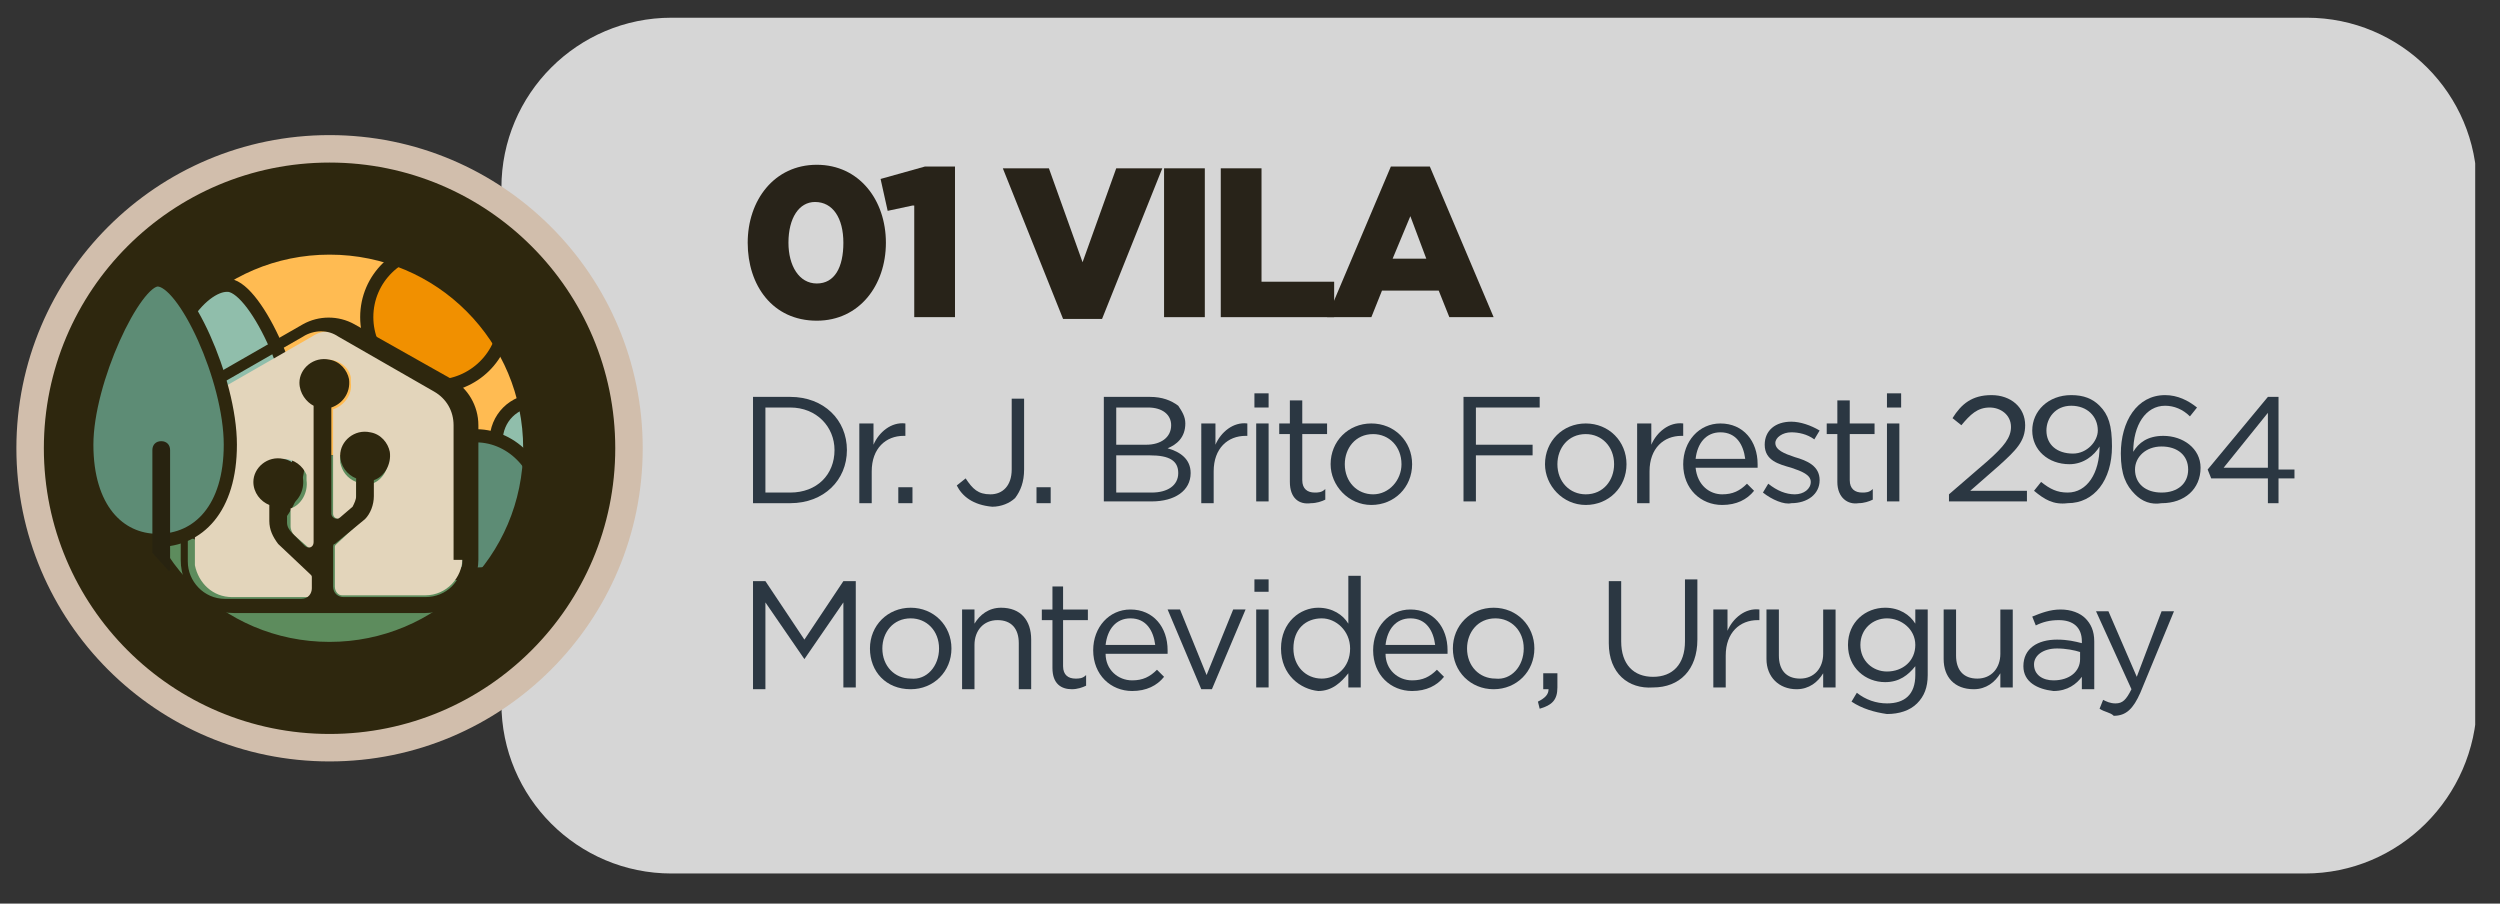 <?xml version="1.0" encoding="utf-8"?>
<!-- Generator: Adobe Illustrator 24.2.1, SVG Export Plug-In . SVG Version: 6.00 Build 0)  -->
<svg version="1.1" id="Layer_1" xmlns="http://www.w3.org/2000/svg" xmlns:xlink="http://www.w3.org/1999/xlink" x="0px" y="0px"
	 viewBox="0 0 141.1 51" style="enable-background:new 0 0 141.1 51;" xml:space="preserve">
<rect x="0" y="0" width="141.1" height="51" fill="#333333" stroke="none"/>
<style type="text/css">
	.st0{opacity:0.8;}
	.st1{clip-path:url(#SVGID_2_);fill:#FFFFFF;}
	.st2{fill:#2E270E;}
	.st3{clip-path:url(#SVGID_4_);fill:#FFBB52;}
	.st4{clip-path:url(#SVGID_4_);fill:#5D8C5D;}
	.st5{clip-path:url(#SVGID_4_);fill:#90BEAB;}
	.st6{clip-path:url(#SVGID_4_);fill:none;stroke:#2E270E;stroke-width:0.743;stroke-miterlimit:10;}
	.st7{clip-path:url(#SVGID_4_);fill:#5D8C75;}
	.st8{clip-path:url(#SVGID_4_);fill:#F19000;}
	.st9{fill:none;stroke:#2E270E;stroke-width:0.743;stroke-miterlimit:10;}
	.st10{fill:#90BEAB;}
	.st11{fill:#E3D5BB;}
	.st12{fill:#5D8C75;}
	.st13{fill:#282310;}
	.st14{fill:none;stroke:#D1BEAC;stroke-width:1.55;}
	.st15{fill:#282319;}
	.st16{fill:#2B3742;}
</style>
<g id="VILA_LOGO">
	<g class="st0">
		<g>
			<defs>
				<rect id="SVGID_1_" x="28.2" y="1" width="111.5" height="48.3"/>
			</defs>
			<clipPath id="SVGID_2_">
				<use xlink:href="#SVGID_1_"  style="overflow:visible;"/>
			</clipPath>
			<path class="st1" d="M130.1,49.3H37.9c-5.3,0-9.6-4.3-9.6-9.6V10.6c0-5.3,4.3-9.6,9.6-9.6h92.3c5.3,0,9.6,4.3,9.6,9.6v29.1
				C139.7,45,135.4,49.3,130.1,49.3"/>
		</g>
	</g>
	<g>
		<path class="st2" d="M18.6,8.5c9.3,0,16.9,7.5,16.9,16.9c0,9.3-7.5,16.9-16.9,16.9c-9.3,0-16.9-7.5-16.9-16.9
			C1.7,16,9.3,8.5,18.6,8.5"/>
		<g>
			<defs>
				<path id="SVGID_3_" d="M7.3,25.3c0,6.2,5,11.3,11.3,11.3c6.2,0,11.3-5,11.3-11.3c0-6.2-5-11.3-11.3-11.3
					C12.3,14.1,7.3,19.1,7.3,25.3"/>
			</defs>
			<clipPath id="SVGID_4_">
				<use xlink:href="#SVGID_3_"  style="overflow:visible;"/>
			</clipPath>
			<path class="st3" d="M30.7,25.7H6.3v-1c0.7-6.8,5.2-11.5,11.5-11.5h1.3c6.4,0,11.6,5.6,11.5,11.5V25.7z"/>
			<path class="st4" d="M6.4,25.7h24.3v0.7c0.1,5.1-5.1,11.3-11.3,11.3h-1.7c-6.3,0-11.9-6.4-11.3-11.3V25.7z"/>
			<path class="st5" d="M32.6,24.9c0,1.3,0.3,2.3-2.3,2.3c-2.5,0-2.3-1-2.3-2.3c0-1.3,1-2.3,2.3-2.3C31.6,22.6,32.6,23.6,32.6,24.9"
				/>
			<path class="st6" d="M32.6,24.9c0,1.3,0.3,2.3-2.3,2.3c-2.5,0-2.3-1-2.3-2.3c0-1.3,1-2.3,2.3-2.3C31.6,22.6,32.6,23.6,32.6,24.9z
				"/>
			<path class="st7" d="M30.6,28.5c0,2.2-0.1,3.9-3.9,3.9c-4.3,0-3.9-1.8-3.9-3.9c0-2.2,1.8-3.9,3.9-3.9
				C28.8,24.5,30.6,26.3,30.6,28.5"/>
			<path class="st6" d="M30.6,28.5c0,2.2-0.1,3.9-3.9,3.9c-4.3,0-3.9-1.8-3.9-3.9c0-2.2,1.8-3.9,3.9-3.9
				C28.8,24.5,30.6,26.3,30.6,28.5z"/>
			<path class="st8" d="M28.5,17.9c0,2.2-1.8,3.9-3.9,3.9c-2.2,0-3.9-1.8-3.9-3.9c0-2.2,1.8-3.9,3.9-3.9
				C26.7,14,28.5,15.7,28.5,17.9"/>
			<path class="st6" d="M28.5,17.9c0,2.2-1.8,3.9-3.9,3.9c-2.2,0-3.9-1.8-3.9-3.9c0-2.2,1.8-3.9,3.9-3.9
				C26.7,14,28.5,15.7,28.5,17.9z"/>
		</g>
		<path class="st9" d="M7.3,25.3c0,6.2,5,11.3,11.3,11.3c6.2,0,11.3-5,11.3-11.3c0-6.2-5-11.3-11.3-11.3C12.3,14,7.3,19.1,7.3,25.3z
			"/>
		<path class="st10" d="M16.9,25.1c0,3.6-1.8,5.4-4.1,5.4c-2.2,0-4-1.8-4-5.4c0-6.5,2.7-9,4-9C14.3,16,16.9,21.4,16.9,25.1"/>
		<path class="st9" d="M16.9,25.1c0,3.6-1.8,5.4-4.1,5.4c-2.2,0-4-1.8-4-5.4c0-6.5,2.7-9,4-9C14.3,16,16.9,21.4,16.9,25.1z"/>
		<path class="st11" d="M25,22.1L19.6,19c-0.3-0.2-0.7-0.3-1-0.3c-0.4,0-0.7,0.1-1,0.3l-5.4,3.1C11.4,22.5,11,23.2,11,24v7.6
			c0,0.1,0,0.2,0,0.3c0.2,1,1,1.8,2.1,1.8h4.4c0.2-0.1,0.4-0.3,0.4-0.5v-0.3v-0.2c0-0.1,0-0.1-0.1-0.2l-1.8-1.7
			c-0.3-0.3-0.5-0.7-0.5-1.1c0-0.1,0-0.1,0-0.2v-0.9c-0.5-0.2-0.8-0.6-0.9-1.1c0-0.1,0-0.1,0-0.2c0-0.8,0.6-1.4,1.4-1.4
			c0.6,0,1.1,0.4,1.3,0.9c0,0,0,0,0,0c0,0,0,0.1,0,0.1c0,0,0,0,0,0.1c0,0,0,0,0,0.1c0,0,0,0,0,0c0.1,0.7-0.3,1.4-0.9,1.6v0.9
			c0,0,0,0.1,0,0.1c0,0.2,0.1,0.4,0.2,0.5l0.8,0.7c0.2,0.1,0.4,0,0.5-0.2V23c-0.4-0.2-0.8-0.6-0.8-1.1c0-0.1,0-0.1,0-0.2
			c0-0.8,0.6-1.4,1.4-1.4c0.6,0,1.2,0.4,1.3,1c0,0,0,0,0,0.1c0,0,0,0,0,0.1c0,0,0,0,0,0c0,0,0,0,0,0.1c0,0,0,0,0,0
			c0.1,0.7-0.4,1.3-1,1.5V29c0,0.2,0.2,0.3,0.4,0.3l0.7-0.6c0.2-0.2,0.2-0.4,0.2-0.6v-0.9c-0.5-0.2-0.8-0.6-0.9-1.1
			c0-0.1,0-0.1,0-0.2c0-0.8,0.6-1.4,1.4-1.4c0.6,0,1.1,0.4,1.3,0.9c0,0,0,0,0,0c0,0,0,0.1,0,0.1c0,0,0,0,0,0.1c0,0,0,0,0,0.1
			c0,0,0,0,0,0c0.1,0.7-0.3,1.4-0.9,1.6V28c0,0.5-0.2,0.9-0.5,1.3l0,0L19,30.7c-0.1,0.1-0.1,0.1-0.1,0.2v1.4v0.8
			c0,0.3,0.2,0.5,0.4,0.5H24c1.2,0,2.1-1,2.1-2.1V24c0-0.1,0-0.2,0-0.3C26,23.1,25.6,22.5,25,22.1"/>
		<path class="st2" d="M25.5,21.4L20,18.3c-0.9-0.5-2-0.5-2.9,0l-5.4,3.1c-0.9,0.5-1.5,1.5-1.5,2.6v7.6c0,1.7,1.3,3,3,3H24
			c1.6,0,3-1.4,3-3V24C27,22.9,26.4,21.9,25.5,21.4 M26.1,31.6c0,1.2-0.9,2.1-2.1,2.1h-4.6c-0.3,0-0.6-0.2-0.6-0.6v-0.8v-1.4
			c0-0.1,0-0.2,0.1-0.2l1.7-1.4l0,0c0.3-0.3,0.5-0.8,0.5-1.3v-0.9c0.6-0.2,1-0.9,0.9-1.6c-0.1-0.5-0.5-1-1.1-1.1
			c-0.9-0.2-1.7,0.5-1.7,1.3c0,0.6,0.4,1.1,0.9,1.3V28c0,0.2-0.1,0.4-0.2,0.6l-0.7,0.6c-0.2,0.2-0.5,0-0.5-0.2V23
			c0.6-0.2,1.1-0.8,1-1.6c-0.1-0.5-0.5-1-1.1-1.1c-0.9-0.2-1.7,0.5-1.7,1.3c0,0.6,0.4,1.1,0.8,1.3v7.7c0,0.3-0.3,0.4-0.5,0.2
			l-0.7-0.7c-0.2-0.2-0.3-0.4-0.3-0.6v-0.9c0.6-0.2,1-0.9,0.9-1.6c-0.1-0.5-0.5-1-1.1-1.1c-0.9-0.2-1.7,0.5-1.7,1.3
			c0,0.6,0.4,1.1,0.9,1.3v0.9c0,0.5,0.2,0.9,0.5,1.3l1.8,1.7c0.1,0.1,0.1,0.1,0.1,0.2V33c0,0,0,0,0,0v0.2c0,0.3-0.2,0.6-0.6,0.6
			h-4.3c-1.2,0-2.1-1-2.1-2.1V24c0-0.8,0.4-1.5,1.1-1.9l5.4-3.1c0.3-0.2,0.7-0.3,1-0.3c0.4,0,0.7,0.1,1,0.3l5.4,3.1
			c0.7,0.4,1.1,1.1,1.1,1.9V31.6z"/>
		<path class="st12" d="M13,25.1c0,3.6-1.8,5.4-4.1,5.4c-2.2,0-4-1.8-4-5.4c0-3.6,2.7-9.3,4-9.3C10.4,15.8,13,21.4,13,25.1"/>
		<path class="st9" d="M13,25.1c0,3.6-1.8,5.4-4.1,5.4c-2.2,0-4-1.8-4-5.4c0-3.6,2.7-9.3,4-9.3C10.4,15.8,13,21.4,13,25.1z"/>
		<path class="st13" d="M9.5,32.2l-0.9-1v-5.8c0-0.3,0.2-0.5,0.5-0.5c0.3,0,0.5,0.2,0.5,0.5V32.2z"/>
		<circle class="st14" cx="18.6" cy="25.3" r="16.9"/>
	</g>
	<g>
		<g>
			<path class="st15" d="M42.2,13.7L42.2,13.7c0-2.4,1.5-4.4,3.9-4.4c2.4,0,3.9,2,3.9,4.4v0c0,2.4-1.5,4.4-3.9,4.4
				C43.6,18.1,42.2,16.1,42.2,13.7z M47.6,13.7L47.6,13.7c0-1.4-0.6-2.3-1.6-2.3c-0.9,0-1.5,0.9-1.5,2.3v0c0,1.3,0.6,2.3,1.6,2.3
				S47.6,15.1,47.6,13.7z"/>
			<path class="st15" d="M51.5,11.6l-1.4,0.3l-0.4-1.8l2.5-0.7h1.7v8.5h-2.3V11.6z"/>
			<path class="st15" d="M56.6,9.5h2.6l1.9,5.3L63,9.5h2.6L62.2,18H60L56.6,9.5z"/>
			<path class="st15" d="M65.7,9.5h2.3v8.4h-2.3V9.5z"/>
			<path class="st15" d="M68.9,9.5h2.3v6.4h4.1v2h-6.4V9.5z"/>
			<path class="st15" d="M78.5,9.4h2.2l3.6,8.5h-2.5l-0.6-1.5H78l-0.6,1.5h-2.5L78.5,9.4z M80.5,14.6l-0.9-2.4l-1,2.4H80.5z"/>
		</g>
		<g>
			<path class="st16" d="M42.5,22.4h2.1c1.9,0,3.2,1.3,3.2,3v0c0,1.7-1.3,3-3.2,3h-2.1V22.4z M44.6,27.8c1.5,0,2.5-1,2.5-2.4v0
				c0-1.3-1-2.4-2.5-2.4h-1.4v4.8H44.6z"/>
			<path class="st16" d="M48.6,23.9h0.7v1.2c0.3-0.7,1-1.3,1.8-1.2v0.7H51c-1,0-1.8,0.7-1.8,2v1.8h-0.7V23.9z"/>
			<path class="st16" d="M50.7,27.5h0.8v0.9h-0.8V27.5z"/>
			<path class="st16" d="M54,27.4l0.5-0.4c0.4,0.6,0.7,0.9,1.4,0.9c0.7,0,1.2-0.5,1.2-1.4v-4h0.7v4c0,0.7-0.2,1.2-0.5,1.6
				c-0.3,0.3-0.8,0.5-1.3,0.5C54.9,28.5,54.3,28,54,27.4z"/>
			<path class="st16" d="M58.5,27.5h0.8v0.9h-0.8V27.5z"/>
			<path class="st16" d="M62.3,22.4h2.6c0.7,0,1.2,0.2,1.6,0.5c0.2,0.3,0.4,0.6,0.4,1v0c0,0.8-0.5,1.2-1,1.4
				c0.7,0.2,1.3,0.6,1.3,1.4v0c0,1-0.9,1.6-2.2,1.6h-2.7V22.4z M64.7,25.1c0.8,0,1.4-0.4,1.4-1.1v0c0-0.6-0.5-1-1.3-1H63v2.1H64.7z
				 M65,27.8c0.9,0,1.5-0.4,1.5-1.1v0c0-0.7-0.5-1-1.6-1H63v2.1H65z"/>
			<path class="st16" d="M67.9,23.9h0.7v1.2c0.3-0.7,1-1.3,1.8-1.2v0.7h-0.1c-1,0-1.8,0.7-1.8,2v1.8h-0.7V23.9z"/>
			<path class="st16" d="M70.8,22.2h0.8V23h-0.8V22.2z M70.9,23.9h0.7v4.4h-0.7V23.9z"/>
			<path class="st16" d="M72.8,27.2v-2.7h-0.6v-0.6h0.6v-1.3h0.7v1.3h1.4v0.6h-1.4v2.6c0,0.5,0.3,0.7,0.7,0.7c0.2,0,0.4,0,0.6-0.2
				v0.6c-0.2,0.1-0.5,0.2-0.8,0.2C73.3,28.5,72.8,28.1,72.8,27.2z"/>
			<path class="st16" d="M75.1,26.2L75.1,26.2c0-1.3,1-2.3,2.3-2.3c1.3,0,2.3,1,2.3,2.3v0c0,1.3-1,2.3-2.3,2.3
				C76.1,28.5,75.1,27.4,75.1,26.2z M79.1,26.2L79.1,26.2c0-1-0.7-1.7-1.6-1.7c-1,0-1.6,0.8-1.6,1.7v0c0,1,0.7,1.7,1.6,1.7
				C78.4,27.9,79.1,27.1,79.1,26.2z"/>
			<path class="st16" d="M82.6,22.4h4.3V23h-3.6v2.1h3.2v0.6h-3.2v2.6h-0.7V22.4z"/>
			<path class="st16" d="M87.2,26.2L87.2,26.2c0-1.3,1-2.3,2.3-2.3c1.3,0,2.3,1,2.3,2.3v0c0,1.3-1,2.3-2.3,2.3
				C88.2,28.5,87.2,27.4,87.2,26.2z M91.1,26.2L91.1,26.2c0-1-0.7-1.7-1.6-1.7c-1,0-1.6,0.8-1.6,1.7v0c0,1,0.7,1.7,1.6,1.7
				C90.5,27.9,91.1,27.1,91.1,26.2z"/>
			<path class="st16" d="M92.5,23.9h0.7v1.2c0.3-0.7,1-1.3,1.8-1.2v0.7h-0.1c-1,0-1.8,0.7-1.8,2v1.8h-0.7V23.9z"/>
			<path class="st16" d="M97.2,27.9c0.6,0,1-0.2,1.4-0.6l0.4,0.4c-0.4,0.5-1,0.8-1.8,0.8c-1.2,0-2.2-0.9-2.2-2.3
				c0-1.3,0.9-2.3,2.1-2.3c1.3,0,2.1,1,2.1,2.3c0,0.1,0,0.1,0,0.2h-3.5C95.8,27.4,96.5,27.9,97.2,27.9z M98.5,25.9
				c-0.1-0.8-0.5-1.5-1.4-1.5c-0.8,0-1.3,0.6-1.4,1.5H98.5z"/>
			<path class="st16" d="M99.5,27.8l0.3-0.5c0.5,0.4,1,0.6,1.5,0.6c0.5,0,0.9-0.3,0.9-0.7v0c0-0.4-0.5-0.6-1.1-0.8
				c-0.7-0.2-1.5-0.4-1.5-1.3v0c0-0.8,0.6-1.3,1.5-1.3c0.5,0,1.1,0.2,1.6,0.5l-0.3,0.5c-0.4-0.3-0.9-0.4-1.3-0.4
				c-0.5,0-0.9,0.3-0.9,0.6v0c0,0.4,0.5,0.6,1.1,0.8c0.7,0.2,1.4,0.5,1.4,1.3v0c0,0.8-0.7,1.3-1.6,1.3
				C100.7,28.5,100,28.2,99.5,27.8z"/>
			<path class="st16" d="M103.7,27.2v-2.7h-0.6v-0.6h0.6v-1.3h0.7v1.3h1.4v0.6h-1.4v2.6c0,0.5,0.3,0.7,0.7,0.7c0.2,0,0.4,0,0.6-0.2
				v0.6c-0.2,0.1-0.5,0.2-0.8,0.2C104.3,28.5,103.7,28.1,103.7,27.2z"/>
			<path class="st16" d="M106.5,22.2h0.8V23h-0.8V22.2z M106.5,23.9h0.7v4.4h-0.7V23.9z"/>
			<path class="st16" d="M110,27.9l2.2-1.9c0.9-0.8,1.3-1.3,1.3-1.9c0-0.7-0.6-1.1-1.2-1.1c-0.7,0-1.1,0.4-1.6,1l-0.5-0.4
				c0.5-0.8,1.1-1.3,2.2-1.3c1.1,0,1.9,0.7,1.9,1.7v0c0,0.9-0.5,1.4-1.5,2.3l-1.6,1.4h3.2v0.6H110V27.9z"/>
			<path class="st16" d="M114.8,27.7l0.4-0.5c0.5,0.4,0.9,0.6,1.5,0.6c1.1,0,1.8-1.1,1.8-2.6c-0.3,0.5-0.9,1-1.7,1
				c-1.2,0-2.1-0.8-2.1-1.9v0c0-1.1,0.9-2,2.2-2c0.7,0,1.2,0.2,1.6,0.6c0.5,0.5,0.7,1.1,0.7,2.3v0c0,1.9-1,3.2-2.5,3.2
				C115.9,28.5,115.4,28.2,114.8,27.7z M118.4,24.3L118.4,24.3c0-0.8-0.6-1.4-1.5-1.4s-1.4,0.7-1.4,1.4v0c0,0.8,0.6,1.3,1.5,1.3
				C117.8,25.6,118.4,24.9,118.4,24.3z"/>
			<path class="st16" d="M120.5,27.9c-0.5-0.5-0.8-1.1-0.8-2.3v0c0-1.8,0.9-3.3,2.5-3.3c0.7,0,1.3,0.3,1.8,0.7l-0.4,0.5
				c-0.4-0.4-0.9-0.6-1.4-0.6c-1.1,0-1.8,1.1-1.8,2.6c0.3-0.5,0.8-0.9,1.7-0.9c1.1,0,2.1,0.7,2.1,1.8v0c0,1.2-0.9,2-2.2,2
				C121.4,28.5,120.9,28.3,120.5,27.9z M123.5,26.5L123.5,26.5c0-0.8-0.6-1.3-1.5-1.3c-0.9,0-1.5,0.6-1.5,1.3v0
				c0,0.8,0.6,1.3,1.5,1.3S123.5,27.3,123.5,26.5z"/>
			<path class="st16" d="M128,27h-3.2l-0.2-0.5l3.4-4.1h0.6v4.1h0.9V27h-0.9v1.4H128V27z M128,26.4v-3.1l-2.5,3.1H128z"/>
		</g>
		<g>
			<path class="st16" d="M42.5,32.8h0.7l2.2,3.3l2.2-3.3h0.7v6h-0.7V34l-2.2,3.2h0L43.2,34v4.9h-0.7V32.8z"/>
			<path class="st16" d="M49.1,36.6L49.1,36.6c0-1.3,1-2.3,2.3-2.3c1.3,0,2.3,1,2.3,2.3v0c0,1.3-1,2.3-2.3,2.3
				C50,38.9,49.1,37.9,49.1,36.6z M53,36.6L53,36.6c0-1-0.7-1.7-1.6-1.7c-1,0-1.6,0.8-1.6,1.7v0c0,1,0.7,1.7,1.6,1.7
				C52.3,38.4,53,37.6,53,36.6z"/>
			<path class="st16" d="M54.4,34.4H55v0.8c0.3-0.5,0.8-0.9,1.5-0.9c1.1,0,1.7,0.7,1.7,1.8v2.8h-0.7v-2.6c0-0.8-0.4-1.3-1.2-1.3
				c-0.8,0-1.3,0.6-1.3,1.4v2.5h-0.7V34.4z"/>
			<path class="st16" d="M59.4,37.7V35h-0.6v-0.6h0.6v-1.3H60v1.3h1.4V35H60v2.6c0,0.5,0.3,0.7,0.7,0.7c0.2,0,0.4,0,0.6-0.2v0.6
				c-0.2,0.1-0.5,0.2-0.8,0.2C59.9,38.9,59.4,38.6,59.4,37.7z"/>
			<path class="st16" d="M63.9,38.4c0.6,0,1-0.2,1.4-0.6l0.4,0.4c-0.4,0.5-1,0.8-1.8,0.8c-1.2,0-2.2-0.9-2.2-2.3
				c0-1.3,0.9-2.3,2.1-2.3c1.3,0,2.1,1,2.1,2.3c0,0.1,0,0.1,0,0.2h-3.5C62.4,37.8,63.1,38.4,63.9,38.4z M65.2,36.4
				c-0.1-0.8-0.5-1.5-1.4-1.5c-0.8,0-1.3,0.6-1.4,1.5H65.2z"/>
			<path class="st16" d="M65.9,34.4h0.7l1.5,3.7l1.5-3.7h0.7l-1.9,4.5h-0.6L65.9,34.4z"/>
			<path class="st16" d="M70.8,32.7h0.8v0.7h-0.8V32.7z M70.9,34.4h0.7v4.4h-0.7V34.4z"/>
			<path class="st16" d="M72.3,36.6L72.3,36.6c0-1.5,1.1-2.3,2.1-2.3c0.8,0,1.4,0.4,1.7,0.9v-2.7h0.7v6.3h-0.7V38
				c-0.4,0.5-0.9,1-1.7,1C73.4,38.9,72.3,38.1,72.3,36.6z M76.2,36.6L76.2,36.6c0-1-0.8-1.7-1.6-1.7c-0.9,0-1.6,0.6-1.6,1.7v0
				c0,1,0.7,1.7,1.6,1.7C75.4,38.3,76.2,37.7,76.2,36.6z"/>
			<path class="st16" d="M79.7,38.4c0.6,0,1-0.2,1.4-0.6l0.4,0.4c-0.4,0.5-1,0.8-1.8,0.8c-1.2,0-2.2-0.9-2.2-2.3
				c0-1.3,0.9-2.3,2.1-2.3c1.3,0,2.1,1,2.1,2.3c0,0.1,0,0.1,0,0.2h-3.5C78.2,37.8,78.9,38.4,79.7,38.4z M81,36.4
				c-0.1-0.8-0.5-1.5-1.4-1.5c-0.8,0-1.3,0.6-1.4,1.5H81z"/>
			<path class="st16" d="M82,36.6L82,36.6c0-1.3,1-2.3,2.3-2.3c1.3,0,2.3,1,2.3,2.3v0c0,1.3-1,2.3-2.3,2.3C83,38.9,82,37.9,82,36.6z
				 M86,36.6L86,36.6c0-1-0.7-1.7-1.6-1.7c-1,0-1.6,0.8-1.6,1.7v0c0,1,0.7,1.7,1.6,1.7C85.3,38.4,86,37.6,86,36.6z"/>
			<path class="st16" d="M86.8,39.6c0.4-0.2,0.6-0.4,0.6-0.7h-0.3v-0.9h0.8v0.8c0,0.7-0.3,1-1,1.2L86.8,39.6z"/>
			<path class="st16" d="M90.8,36.3v-3.5h0.7v3.4c0,1.3,0.7,2,1.8,2c1.1,0,1.8-0.7,1.8-2v-3.5h0.7v3.4c0,1.7-1,2.7-2.5,2.7
				C91.9,38.9,90.8,38,90.8,36.3z"/>
			<path class="st16" d="M96.8,34.4h0.7v1.2c0.3-0.7,1-1.3,1.8-1.2V35h-0.1c-1,0-1.8,0.7-1.8,2v1.8h-0.7V34.4z"/>
			<path class="st16" d="M99.7,37.2v-2.8h0.7V37c0,0.8,0.4,1.3,1.2,1.3c0.8,0,1.3-0.6,1.3-1.4v-2.5h0.7v4.4h-0.7v-0.8
				c-0.3,0.5-0.8,0.9-1.5,0.9C100.4,38.9,99.7,38.2,99.7,37.2z"/>
			<path class="st16" d="M104.5,39.6l0.3-0.5c0.5,0.4,1.1,0.6,1.7,0.6c1,0,1.6-0.5,1.6-1.6v-0.5c-0.4,0.5-0.9,0.9-1.7,0.9
				c-1.1,0-2.1-0.8-2.1-2.1v0c0-1.3,1-2.1,2.1-2.1c0.8,0,1.4,0.4,1.7,0.9v-0.8h0.7v3.7c0,0.7-0.2,1.2-0.6,1.6
				c-0.4,0.4-1,0.6-1.7,0.6C105.8,40.2,105.1,40,104.5,39.6z M108.1,36.4L108.1,36.4c0-0.9-0.8-1.5-1.6-1.5c-0.8,0-1.5,0.6-1.5,1.5
				v0c0,0.9,0.7,1.5,1.5,1.5C107.4,37.9,108.1,37.3,108.1,36.4z"/>
			<path class="st16" d="M109.7,37.2v-2.8h0.7V37c0,0.8,0.4,1.3,1.2,1.3c0.8,0,1.3-0.6,1.3-1.4v-2.5h0.7v4.4h-0.7v-0.8
				c-0.3,0.5-0.8,0.9-1.5,0.9C110.3,38.9,109.7,38.2,109.7,37.2z"/>
			<path class="st16" d="M114.2,37.6L114.2,37.6c0-1,0.8-1.5,1.9-1.5c0.6,0,1,0.1,1.4,0.2v-0.1c0-0.8-0.5-1.2-1.3-1.2
				c-0.5,0-0.9,0.1-1.3,0.3l-0.2-0.5c0.5-0.2,1-0.4,1.6-0.4c0.6,0,1.1,0.2,1.4,0.5c0.3,0.3,0.5,0.7,0.5,1.3v2.7h-0.7v-0.7
				c-0.3,0.4-0.8,0.8-1.6,0.8C115,38.9,114.2,38.5,114.2,37.6z M117.4,37.2v-0.4c-0.3-0.1-0.8-0.2-1.3-0.2c-0.8,0-1.3,0.4-1.3,0.9v0
				c0,0.6,0.5,0.9,1.1,0.9C116.8,38.4,117.4,37.9,117.4,37.2z"/>
			<path class="st16" d="M118.5,40l0.2-0.5c0.2,0.1,0.4,0.2,0.7,0.2c0.4,0,0.6-0.2,0.9-0.8l-2-4.4h0.7l1.6,3.7l1.4-3.7h0.7l-1.9,4.6
				c-0.4,0.9-0.8,1.3-1.5,1.3C119.1,40.2,118.8,40.2,118.5,40z"/>
		</g>
	</g>
</g>
</svg>
